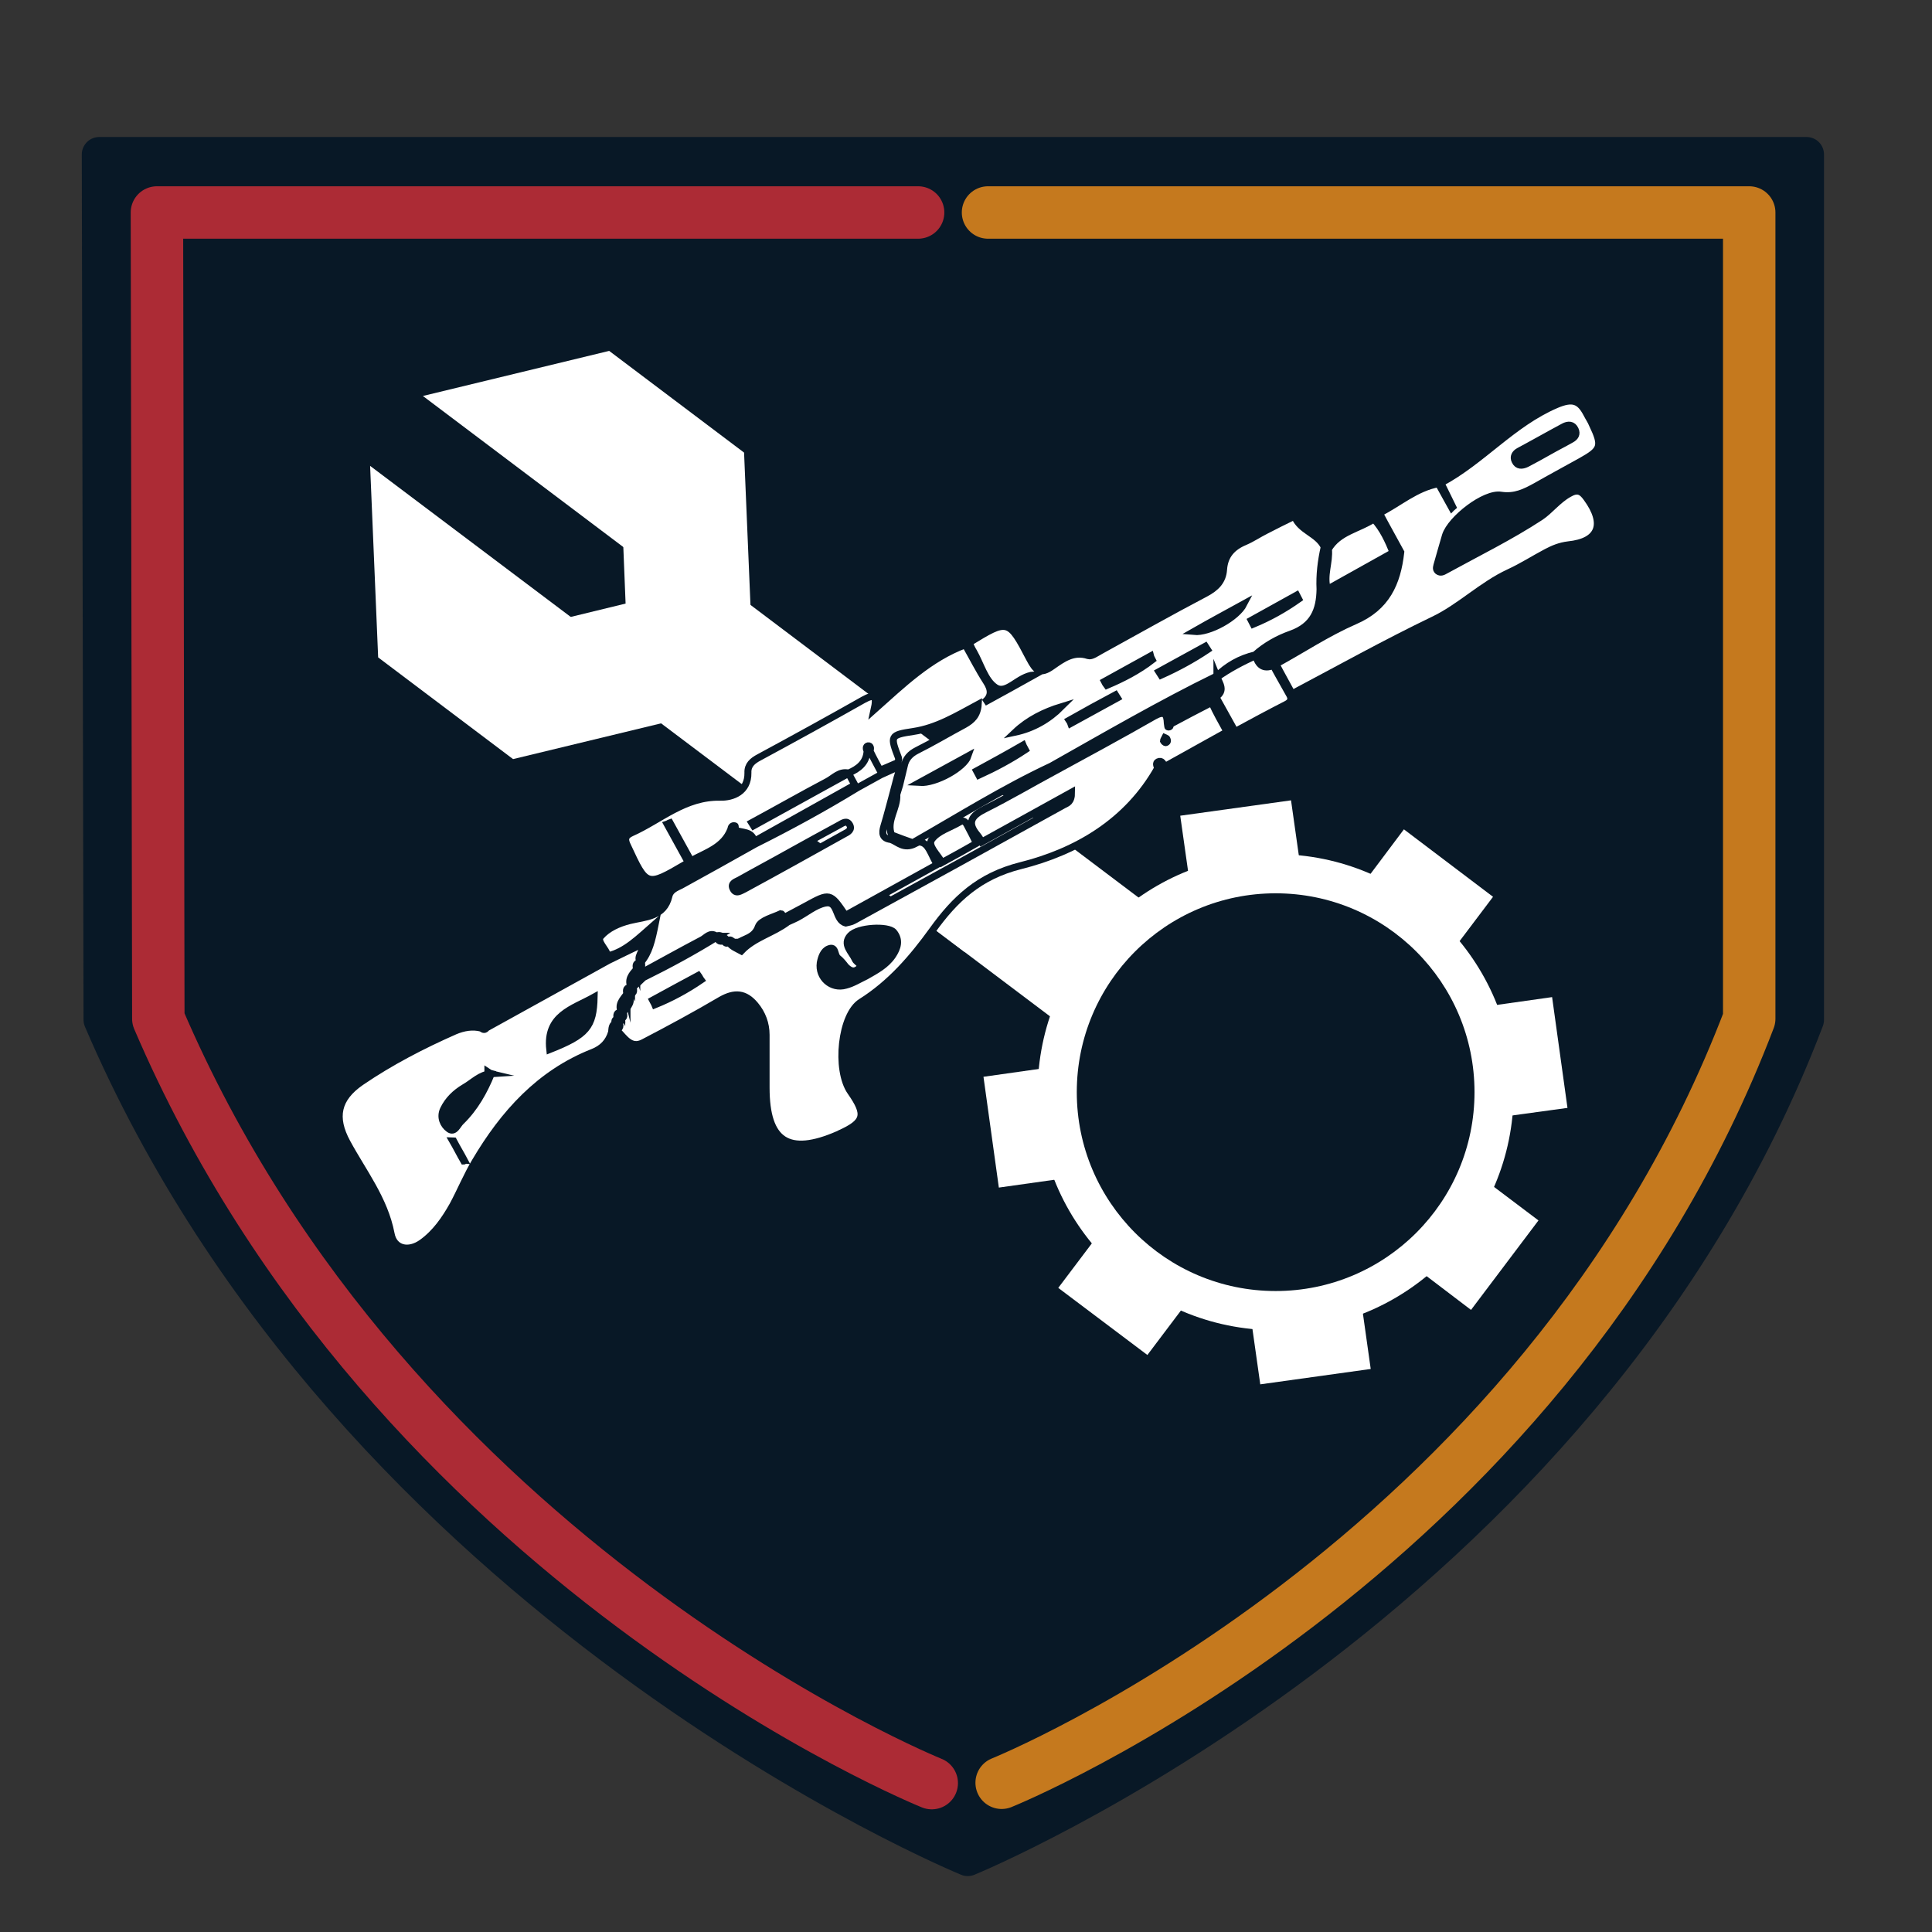 <?xml version="1.0" encoding="utf-8"?>
<!-- Generator: Adobe Illustrator 23.0.3, SVG Export Plug-In . SVG Version: 6.00 Build 0)  -->
<svg version="1.1" xmlns="http://www.w3.org/2000/svg" xmlns:xlink="http://www.w3.org/1999/xlink" x="0px" y="0px"
	 viewBox="0 0 552.8 552.8" style="enable-background:new 0 0 552.8 552.8;" xml:space="preserve">
<rect x="0" y="0" width="552.8" height="552.8" fill="#333333" stroke="none"/>
<style type="text/css">
	
		.st0{fill-rule:evenodd;clip-rule:evenodd;fill:#081826;stroke:#081826;stroke-width:10;stroke-linecap:round;stroke-linejoin:round;}
	.st1{fill:none;stroke:#AC2B35;stroke-width:15;stroke-linecap:round;stroke-linejoin:round;}
	.st2{fill:none;stroke:#C5791E;stroke-width:15;stroke-linecap:round;stroke-linejoin:round;}
	.st3{display:none;}
	.st4{display:inline;fill:#FFFFFF;}
	.st5{display:inline;fill:#081826;}
	.st6{fill:#081826;}
	.st7{fill:#FFFFFF;}
	.st8{fill:#FFFFFF;stroke:#081826;stroke-width:2;stroke-miterlimit:10;}
</style>
<g id="bg" inkscape:version="0.91 r13725" sodipodi:docname="adept.svg" xmlns:cc="http://creativecommons.org/ns#" xmlns:dc="http://purl.org/dc/elements/1.1/" xmlns:inkscape="http://www.inkscape.org/namespaces/inkscape" xmlns:rdf="http://www.w3.org/1999/02/22-rdf-syntax-ns#" xmlns:sodipodi="http://sodipodi.sourceforge.net/DTD/sodipodi-0.dtd" xmlns:svg="http://www.w3.org/2000/svg">
	
		<sodipodi:namedview  bordercolor="#666666" borderopacity="1.0" id="base" inkscape:current-layer="layer1" inkscape:cx="-129.55511" inkscape:cy="304.64766" inkscape:document-units="px" inkscape:pageopacity="0.0" inkscape:pageshadow="2" inkscape:window-height="1017" inkscape:window-maximized="1" inkscape:window-width="1920" inkscape:window-x="-8" inkscape:window-y="-8" inkscape:zoom="0.98994949" pagecolor="#ffffff" showgrid="true" showguides="false">
		<inkscape:grid  id="grid4169" type="xygrid"></inkscape:grid>
	</sodipodi:namedview>
	
		<path id="path4236" inkscape:connector-curvature="0" inkscape:export-xdpi="240" inkscape:export-ydpi="240" sodipodi:nodetypes="cccccc" class="st0" d="
		M28.4,44.2h488.5v247.6c-64,168-240,240-240,240s-176-72-248-240L28.4,44.2z"/>
	<path id="path4236-2_3_" inkscape:connector-curvature="0" sodipodi:nodetypes="cccccc" class="st1" d="M266.6,510.2
		c0,0-154.2-62.1-221.3-218.7L44.9,60.8h217.8"/>
	<path id="path4236-2_1_" inkscape:connector-curvature="0" sodipodi:nodetypes="cccccc" class="st2" d="M282.7,60.8h217.8v230.7
		c-59.7,156.5-213.9,218.6-213.9,218.6"/>
</g>
<g id="Layer_3" class="st3">
	<circle id="path8598_1_" class="st4" cx="272.8" cy="263" r="136.3"/>
	<polyline class="st4" points="240.7,141.5 240.7,98.6 304.7,98.6 304.7,141.5 	"/>
	<polyline class="st4" points="304.7,384.5 304.7,427.4 240.7,427.4 240.7,384.5 	"/>
	<circle id="path8598_2_" class="st5" cx="272.8" cy="263" r="113.9"/>
	<polyline class="st4" points="394.1,231 437.1,231 437.1,295 394.1,295 	"/>
	<polyline class="st4" points="151.2,295 108.3,295 108.3,231 151.2,231 	"/>
	<polyline class="st4" points="164.2,199.7 133.8,169.4 179.1,124.1 209.4,154.5 	"/>
	<polyline class="st4" points="381.2,326.3 411.5,356.6 366.3,401.9 335.9,371.5 	"/>
	<polyline class="st4" points="335.9,154.5 366.3,124.1 411.5,169.4 381.2,199.7 	"/>
	<polyline class="st4" points="209.4,371.5 179.1,401.9 133.8,356.6 164.2,326.3 	"/>
</g>
<g id="Layer_2">
	<g>
		
			<rect x="252" y="168.5" transform="matrix(0.602 -0.798 0.798 0.602 -86.347 318.601)" class="st6" width="48.9" height="154.9"/>
		<polygon class="st7" points="177.9,145.3 301.6,238.6 276,272.4 152.3,179.2 179,172.7 		"/>
		<polygon class="st7" points="105.9,133.3 200.2,204.3 146.8,217.2 108.2,188.1 		"/>
		<polygon class="st7" points="215.2,184.3 121,113.3 174.3,100.4 212.9,129.5 		"/>
		<polygon class="st7" points="380.2,350.9 256.5,257.7 282,223.8 405.7,317.1 379,323.5 		"/>
		<g>
			<circle id="path8598_4_" class="st7" cx="365" cy="312.5" r="68.1"/>
			<polyline class="st7" points="307.1,336.8 285.8,339.8 281.4,308.1 302.6,305.1 			"/>
			<polyline class="st7" points="422.9,288.3 444.1,285.3 448.5,317 427.3,319.9 			"/>
			<circle id="path8598_3_" class="st6" cx="365" cy="312.5" r="56.9"/>
			<polyline class="st7" points="340.7,254.6 337.7,233.4 369.4,229 372.4,250.2 			"/>
			<polyline class="st7" points="389.2,370.4 392.2,391.7 360.6,396.1 357.6,374.9 			"/>
			<polyline class="st7" points="341.2,370.6 328.3,387.7 302.8,368.5 315.7,351.4 			"/>
			<polyline class="st7" points="388.8,254.5 401.7,237.3 427.2,256.6 414.3,273.7 			"/>
			<polyline class="st7" points="306.9,288.8 289.8,275.8 309,250.3 326.1,263.2 			"/>
			<polyline class="st7" points="423.1,336.3 440.2,349.2 420.9,374.8 403.8,361.8 			"/>
		</g>
	</g>
</g>
<g id="Layer_4">
	<g>
		<path class="st8" d="M173.9,273.5c-0.4-2-3.3-4.1-2-5.6c2-2.3,5.1-3.7,8.3-4.5c4.5-1.1,9.8-1,11.2-7c0.4-1.8,2.1-2.4,3.5-3.1
			c7.1-3.9,14.1-7.8,21.2-11.8c10-5,19.7-10.3,29.2-16.1c2.2-1.2,4.5-2.5,6.7-3.7c1.8-0.8,3.5-1.6,5.3-2.4c0.2,0.2,0.3,0.5,0.2,0.7
			c-0.1,0.4-0.3,0.8-0.4,1.1c-0.1,0.4-0.3,0.9-0.4,1.3c-0.2,0.8-0.4,1.5-0.6,2.3c-0.1,0.5-0.3,1-0.4,1.5c0,0-0.1,0.4-0.1,0.4
			c-0.9,3.3-1.7,6.5-2.7,9.8c-0.6,2-0.5,3.5,2,3.8c2,0.7,3.6,2.9,7,1.2c-2.8-1-4.8-1.7-6.8-2.5c-1.6-4.1,1.8-7.6,1.5-11.6
			c0.1-0.4,0.3-0.9,0.4-1.3c0.1-0.4,0.3-0.9,0.4-1.3c0.2-0.8,0.4-1.7,0.6-2.5c0,0,0.1-0.4,0.1-0.4c0.2-0.8,0.4-1.7,0.6-2.5
			c0.4-2.2,1.7-3.6,3.7-4.6c4.6-2.3,9.1-5,13.6-7.4c2.1-1.2,3.7-2.6,3.9-5.8c-6.3,3.4-11.9,6.8-18.6,7.8c-6.7,1-6.6,1.3-4.2,7.6
			c0.1,0.4-0.1,0.9-0.2,1.3c-1.7,0.7-3.4,1.5-5.1,2.2c-1-1.9-2-3.7-2.9-5.6c0.4-0.7,0.1-1.5-0.5-1.4c-0.7,0.1-0.6,0.9-0.3,1.5
			c-0.2,3.4-2.5,5.1-5.3,6.3c-2.6-0.6-4.2,1.4-6.1,2.4c-7.2,3.8-14.4,7.9-21.6,11.8c0.2,0.3,0.3,0.6,0.5,0.9c9.1-5,18.1-10,27.2-15
			c0.6,1.1,1.2,2.2,1.8,3.3c-9.6,5.4-19.2,10.7-28.8,16.1c-0.7-3-3.5-2.3-5.4-3.2c0-0.4,0-1.2-0.1-1.2c-0.8-0.2-1.1,0.3-1.2,1
			c-2,5.2-7.1,6.6-11.4,9c-2-3.6-4-7.3-6-10.9c-0.3,0.1-0.5,0.3-0.8,0.4c2,3.6,4,7.3,6,10.9c-0.3,0.2-0.5,0.4-0.8,0.6
			c-11.1,6.5-11.1,6.4-16.5-5.2c-0.9-1.8-0.9-2.9,1.1-3.8c8.3-3.7,15.2-10.4,25.4-10.2c3.4,0.1,8-1.5,7.9-7
			c-0.1-2.2,1.3-3.4,3.2-4.4c10-5.4,20-10.9,29.9-16.5c3.1-1.7,3.9-1.1,3,2.9c8.2-7.3,15.9-14.8,26.1-18.6c2,3.5,3.8,7.1,6,10.5
			c1.5,2.3,1.7,4.2-0.6,6c4.6-2.5,9.1-5,14.3-7.9c-4.7,0.4-7.8,5.8-11.1,3.6c-3-2-4.2-6.7-6.2-10.2c-0.5-0.8-0.9-1.7-1.3-2.6
			c11.1-6.8,11.3-6.9,17.3,4.6c1.8,3.4,3,4.6,6.5,2.1c3-2.1,6.1-4.4,10.3-3c0.9,0.3,2.4-0.8,3.5-1.4c10-5.5,19.9-11.1,30-16.4
			c3-1.6,5-3.5,5.2-6.9c0.3-4,2.5-6.4,6.1-7.9c2.1-0.9,4-2.2,6-3.2c2.7-1.4,5.5-2.8,8.2-4.1c1.6,4.2,6.7,4.9,8.5,8.8
			c-0.9,4-1.4,8-1.2,12.1c-0.1,6-1.9,10.5-8.3,12.8c-3.7,1.3-7.3,3.3-10.3,6l0,0c-4.3,1-8,3.1-11.1,6.2l0-0.1
			c-16.1,7.9-31.6,16.9-47.2,25.7c-13.7,6.4-26.6,14.5-40.1,22.2c3.9-1.6,4.9,1,6.1,3.4c0.4,0.9,0.9,1.7,1.3,2.6
			c-8.7,4.8-17.5,9.7-26.2,14.5c-4.4-6.5-4.4-6.5-11.5-2.6c-2,1.1-4,2.1-6,3.2c-0.3-0.4-0.8-1.1-0.9-1.1c-2.3,1.1-5.8,1.9-6.5,3.7
			c-1.2,3.5-4.4,3.3-6.4,5.1c-0.9-0.2-1.3-2.2-2.7-0.7l0.1,0c-0.2-1-0.6-1.6-1.4-0.4l0.1,0c0.2-1.6-0.8-1.5-1.9-1.3l0.1,0
			c-1.8-1.2-2.9,0.6-4.2,1.2c-5.9,3.1-11.8,6.4-17.7,9.6c-0.3-0.6,0.2-1.6-0.9-1.6l0,0.1c1.6,0.2,1.7-0.7,1.3-1.9l0,0.1
			c2.3-2.7,3.1-6,4.1-11C182.6,268.6,179,272.3,173.9,273.5z M226,243.8c-4.8,2.7-9.7,5.3-14.5,8c-0.9,0.5-2.5,0.9-1.8,2.4
			c0.8,1.8,2.2,0.7,3.3,0.2c9.6-5.2,19.1-10.5,28.6-15.8c1-0.5,2.3-1.2,1.5-2.6c-0.8-1.4-2-0.5-2.9,0
			C235.4,238.6,230.7,241.2,226,243.8z M263.1,223.9c4.7,0.3,12.8-4.3,13.9-7.6C272.4,218.8,268,221.2,263.1,223.9z M329.7,188.8
			c-0.2-0.4-0.4-0.7-0.5-1.1c-4.4,2.4-8.8,4.9-13.2,7.3c0.2,0.4,0.4,0.7,0.7,1.1C321.2,194.2,325.7,191.9,329.7,188.8z M303.7,202.2
			c-4.9,1.5-9.5,3.8-13.2,7.3C295.6,208.4,300,205.9,303.7,202.2z M279.4,220.6c0.2,0.4,0.5,0.8,0.7,1.2c4.6-2.1,9.1-4.5,13.3-7.3
			c-0.2-0.4-0.5-0.8-0.7-1.3C288.2,215.8,283.8,218.2,279.4,220.6z M341.6,180.7c4.4,0.4,12.3-4,14.3-7.9
			C351,175.5,346.5,177.9,341.6,180.7z M345.5,185.9c-0.2-0.3-0.4-0.7-0.6-1c-4.4,2.4-8.9,4.9-13.3,7.3c0.2,0.3,0.4,0.7,0.6,1
			C336.9,191.1,341.3,188.7,345.5,185.9z M305.9,206.1c0.2,0.3,0.4,0.6,0.5,0.9c4.4-2.4,8.9-4.9,13.3-7.3c-0.2-0.3-0.3-0.6-0.5-0.9
			C314.7,201.2,310.3,203.6,305.9,206.1z M358,177.5c0.2,0.4,0.4,0.7,0.6,1.1c4.6-1.9,8.9-4.3,13-7.2c-0.2-0.4-0.4-0.7-0.6-1.1
			C366.7,172.7,362.3,175.1,358,177.5z"/>
		<path class="st8" d="M351.1,209.4c-5.9,3.3-11.9,6.6-17.8,9.9c-0.5-0.7-0.8-1.9-2-1.3c-0.6,0.3-0.4,1.1,0,1.7
			c-8.7,15.5-23.3,24-39.3,28c-11.9,3-18.8,9.6-25.2,18.5c-5.7,7.9-12,15.2-20.4,20.5c-5.8,3.6-7.4,19.4-3,25.7
			c4.6,6.6,4.1,8.7-3.2,12c-0.1,0.1-0.3,0.2-0.4,0.2c-14.2,6.2-20.6,2.1-20.6-13.4c0-5,0-10.1,0-15.1c0-3.2-1.1-6.1-3.1-8.5
			c-2.9-3.5-5.9-3.7-9.8-1.5c-7.3,4.3-14.7,8.3-22.2,12.2c-3.6,1.9-5.4-1.3-7.5-3.4c0.5-0.8,1.5-1.5,0-2.3l0,0.1
			c0.3-0.2,0.7-0.3,1-0.5c-0.2-0.3-0.4-0.6-0.6-0.9l0,0.1c1.6,0.2,1.7-0.6,1.3-1.9l0,0.1c1.4-1.5,2.9-3.1,1.5-5.4l0,0.1
			c1.6,0.2,1.7-0.7,1.3-1.9c0,0,0,0.1,0,0.1c1-0.9,2-1.8,3-2.8c7.3-3.6,14.5-7.5,21.4-11.8c0,0-0.1,0-0.1,0
			c-0.2,1.6,0.8,1.5,1.9,1.3c0,0-0.1,0-0.1,0c0.3,0.7,0.7,0.9,1.4,0.4c0,0-0.1,0-0.1,0c0.9,1.3,2.3,1.8,3.6,2.5
			c3.7-3.9,9.1-5.1,13.3-8.3c0.9-0.4,1.8-0.8,2.6-1.2c2.7-1.4,5.2-3.6,8.1-4.2c3.9-0.8,2.7,4.9,5.9,5.7c0.8-0.2,1.6-0.3,2.3-0.7
			c20.1-11,40.1-22,60.1-33.1c0.9-0.5,2.2-0.7,2.2-3.6c-9,5-17.4,9.6-25.7,14.2c-0.4-0.7-0.8-1.4-1.3-2c-3-3.6-1.6-5.5,2.2-7.4
			c6.8-3.4,13.4-7.3,20.1-10.9c9.5-5.2,19-10.3,28.4-15.7c2.9-1.6,3.6-0.6,3.7,2c0.1,0.4,0.1,1.1,0.2,1.1c0.6,0.1,0.7-0.3,0.7-0.8
			c3.9-2.1,7.9-4.2,11.8-6.2C347.9,203.7,349.5,206.5,351.1,209.4z M247.8,279.3c2.8-1.6,5.7-3.1,7.6-5.9c1.4-2.1,2.2-4.4,0.3-6.7
			c-1.6-1.8-10.2-1.4-12.4,1c-2.3,2.5,0.4,4.6,1.4,6.8c0.4,1,2.6,1.5,0.7,2.9c-1.3,0.9-2.4,0.2-3.4-0.8c-0.7-0.9-1.4-1.8-2.3-2.5
			c-1-0.8-0.5-3.5-2.6-2.6c-1.5,0.6-2.1,2.4-2.4,4c-0.6,4.2,3.2,7.6,7.3,6.4C244,281.4,245.9,280.2,247.8,279.3z M186.7,286.2
			c0.2,0.4,0.5,0.8,0.7,1.3c4.7-1.9,9.1-4.3,13.2-7.1c-0.3-0.4-0.5-0.9-0.8-1.3C195.5,281.4,191.1,283.8,186.7,286.2z M333.3,211.1
			c-0.2,0.4-0.4,0.7-0.4,0.9c0.1,0.2,0.5,0.5,0.6,0.5c0.5-0.1,0.7-0.5,0.4-1C333.9,211.2,333.5,211.2,333.3,211.1z"/>
		<path class="st8" d="M175,295.3c-0.8,2.8-2.6,4.7-5.4,5.8c-15.2,6-25.5,17.5-33.6,31.2c-2.4,4-4.2,8.4-6.4,12.5
			c-2.3,4.1-5,8-8.9,10.8c-3.8,2.7-8,1.8-8.8-2.6c-1.9-9.9-8-17.6-12.6-26.1c-3.9-7.2-2.8-12.6,4-17.3c8.5-5.8,17.6-10.5,26.9-14.6
			c2.4-1,5-1.5,7.6-0.8c0.5,0.5,1,0.5,1.4-0.1c11.6-6.4,23.3-12.9,34.9-19.3c3.2-1.6,6.4-3.1,9.7-4.7c0.6,2.2-2.2,3.7-0.3,5.5
			c0,0,0-0.1,0-0.1c-1.6-0.2-1.7,0.7-1.3,1.9c0,0,0-0.1,0-0.1c-1.4,1.5-2.8,3.1-1.5,5.4c0,0,0-0.1,0-0.1c-1.6-0.2-1.6,0.7-1.3,1.9
			c0,0,0-0.1,0-0.1c-1.2,1.6-2.8,3.1-1.5,5.4c0,0,0-0.1,0-0.1c-1.6-0.2-1.5,0.8-1.3,1.9c0,0,0-0.1,0-0.1c-0.7,0.3-0.9,0.8-0.4,1.4
			c0,0,0-0.1,0-0.1C175.1,293.1,175.1,294.2,175,295.3z M140.6,307.2c-3.2,0.2-5.3,2.6-7.8,4c-2.5,1.5-4.6,3.5-5.9,6.2
			c-1.1,2.3,0,4.5,1.5,5.6c1.7,1.3,2.5-1.2,3.5-2.1C135.9,317,138.5,312.3,140.6,307.2c-0.4-0.1-0.7-0.3-1-0.5
			c0,0.1-0.1,0.3-0.1,0.4C139.8,307.1,140.2,307.1,140.6,307.2z M157.3,300.3c10.6-4.2,12.5-6.5,12.7-15
			C163.9,288.7,156.2,290.5,157.3,300.3z M129.8,326.5c-0.1,0-0.2-0.1-0.3-0.1c1.1,1.9,2.1,3.9,3.2,5.8c0.1,0,0.1-0.1,0.2-0.1
			C131.9,330.2,130.8,328.4,129.8,326.5z"/>
		<path class="st8" d="M394.7,146.8c5.6-2.8,10.4-7.2,16.9-8.4c1.3,2.3,2.5,4.6,3.8,6.9c0.1-0.1,0.2-0.1,0.3-0.2
			c-1.1-2.3-2.3-4.6-3.4-6.9c11.8-6.3,20.4-17,33-22.4c4.7-2,6.7-1.2,8.7,2.6c0.5,1,1.2,2,1.6,3c3,6.3,2.6,7.3-3.3,10.6
			c-4.3,2.4-8.6,4.7-12.8,7.1c-3.1,1.7-6,3.2-10,2.6c-4.7-0.8-14.4,6.8-15.9,11.5c-0.8,2.6-1.5,5.3-2.3,8c-0.2,0.8-0.6,1.6,0.1,2.2
			c0.8,0.6,1.5,0.2,2.2-0.2c9.1-5,18.5-9.6,27.2-15.3c2.7-1.8,4.9-4.8,8.1-6.6c2.4-1.4,3.6-0.9,5.1,1.2c5.4,7.4,3.6,12.5-5.3,13.4
			c-2.4,0.3-4.3,1.1-6.2,2.1c-3.6,1.9-7,4.1-10.7,5.8c-7.8,3.6-14.1,10-21.7,13.6c-13.7,6.6-27,14-40.4,21.1
			c-1.5-2.8-3.1-5.6-4.6-8.5c7.5-4.1,14.7-8.9,22.5-12.3c9.1-3.9,12.2-10.8,13.2-19.7C398.8,154.3,396.7,150.6,394.7,146.8z
			 M443.2,129.2c2.1-1.2,4.3-2.3,6.4-3.5c1.1-0.6,1.7-1.5,1.1-2.8c-0.7-1.5-2-1.5-3.3-0.8c-4.3,2.3-8.5,4.7-12.8,7
			c-1.1,0.6-1.7,1.6-1.1,2.8c0.7,1.5,2,1.4,3.3,0.8C438.9,131.6,441.1,130.4,443.2,129.2z"/>
		<path class="st8" d="M369.1,199c0.6,1.3,0,2-1.2,2.6c-4.9,2.5-9.7,5.1-14.5,7.7c-1.8-3.3-3.7-6.6-5.5-9.9c2.7-1.8,1.1-3.7,0.3-5.7
			c0,0,0,0.1,0,0.1c3.5-2.5,7.2-4.4,11.1-6.2l0,0c0.7,2.6,2.2,4,5,2.8C365.8,193.2,367.5,196.1,369.1,199z"/>
		<path class="st8" d="M380.1,157.1c2.9-5,8.7-5.7,13-8.6c2.6,2.8,4.1,6.2,5.5,9.6c-6.3,3.5-12.5,7-18.8,10.5
			C378.6,164.6,380.5,160.9,380.1,157.1z"/>
		<path class="st8" d="M269.5,246.8c-1.1-2.2-4.2-4.8-2.9-6.6c1.7-2.4,5.3-3.4,8-5c1.1-0.7,1.7,0,2.2,1c0.9,1.7,1.8,3.4,2.6,5.1
			C276.1,243.2,272.8,245,269.5,246.8z"/>
	</g>
</g>
</svg>
